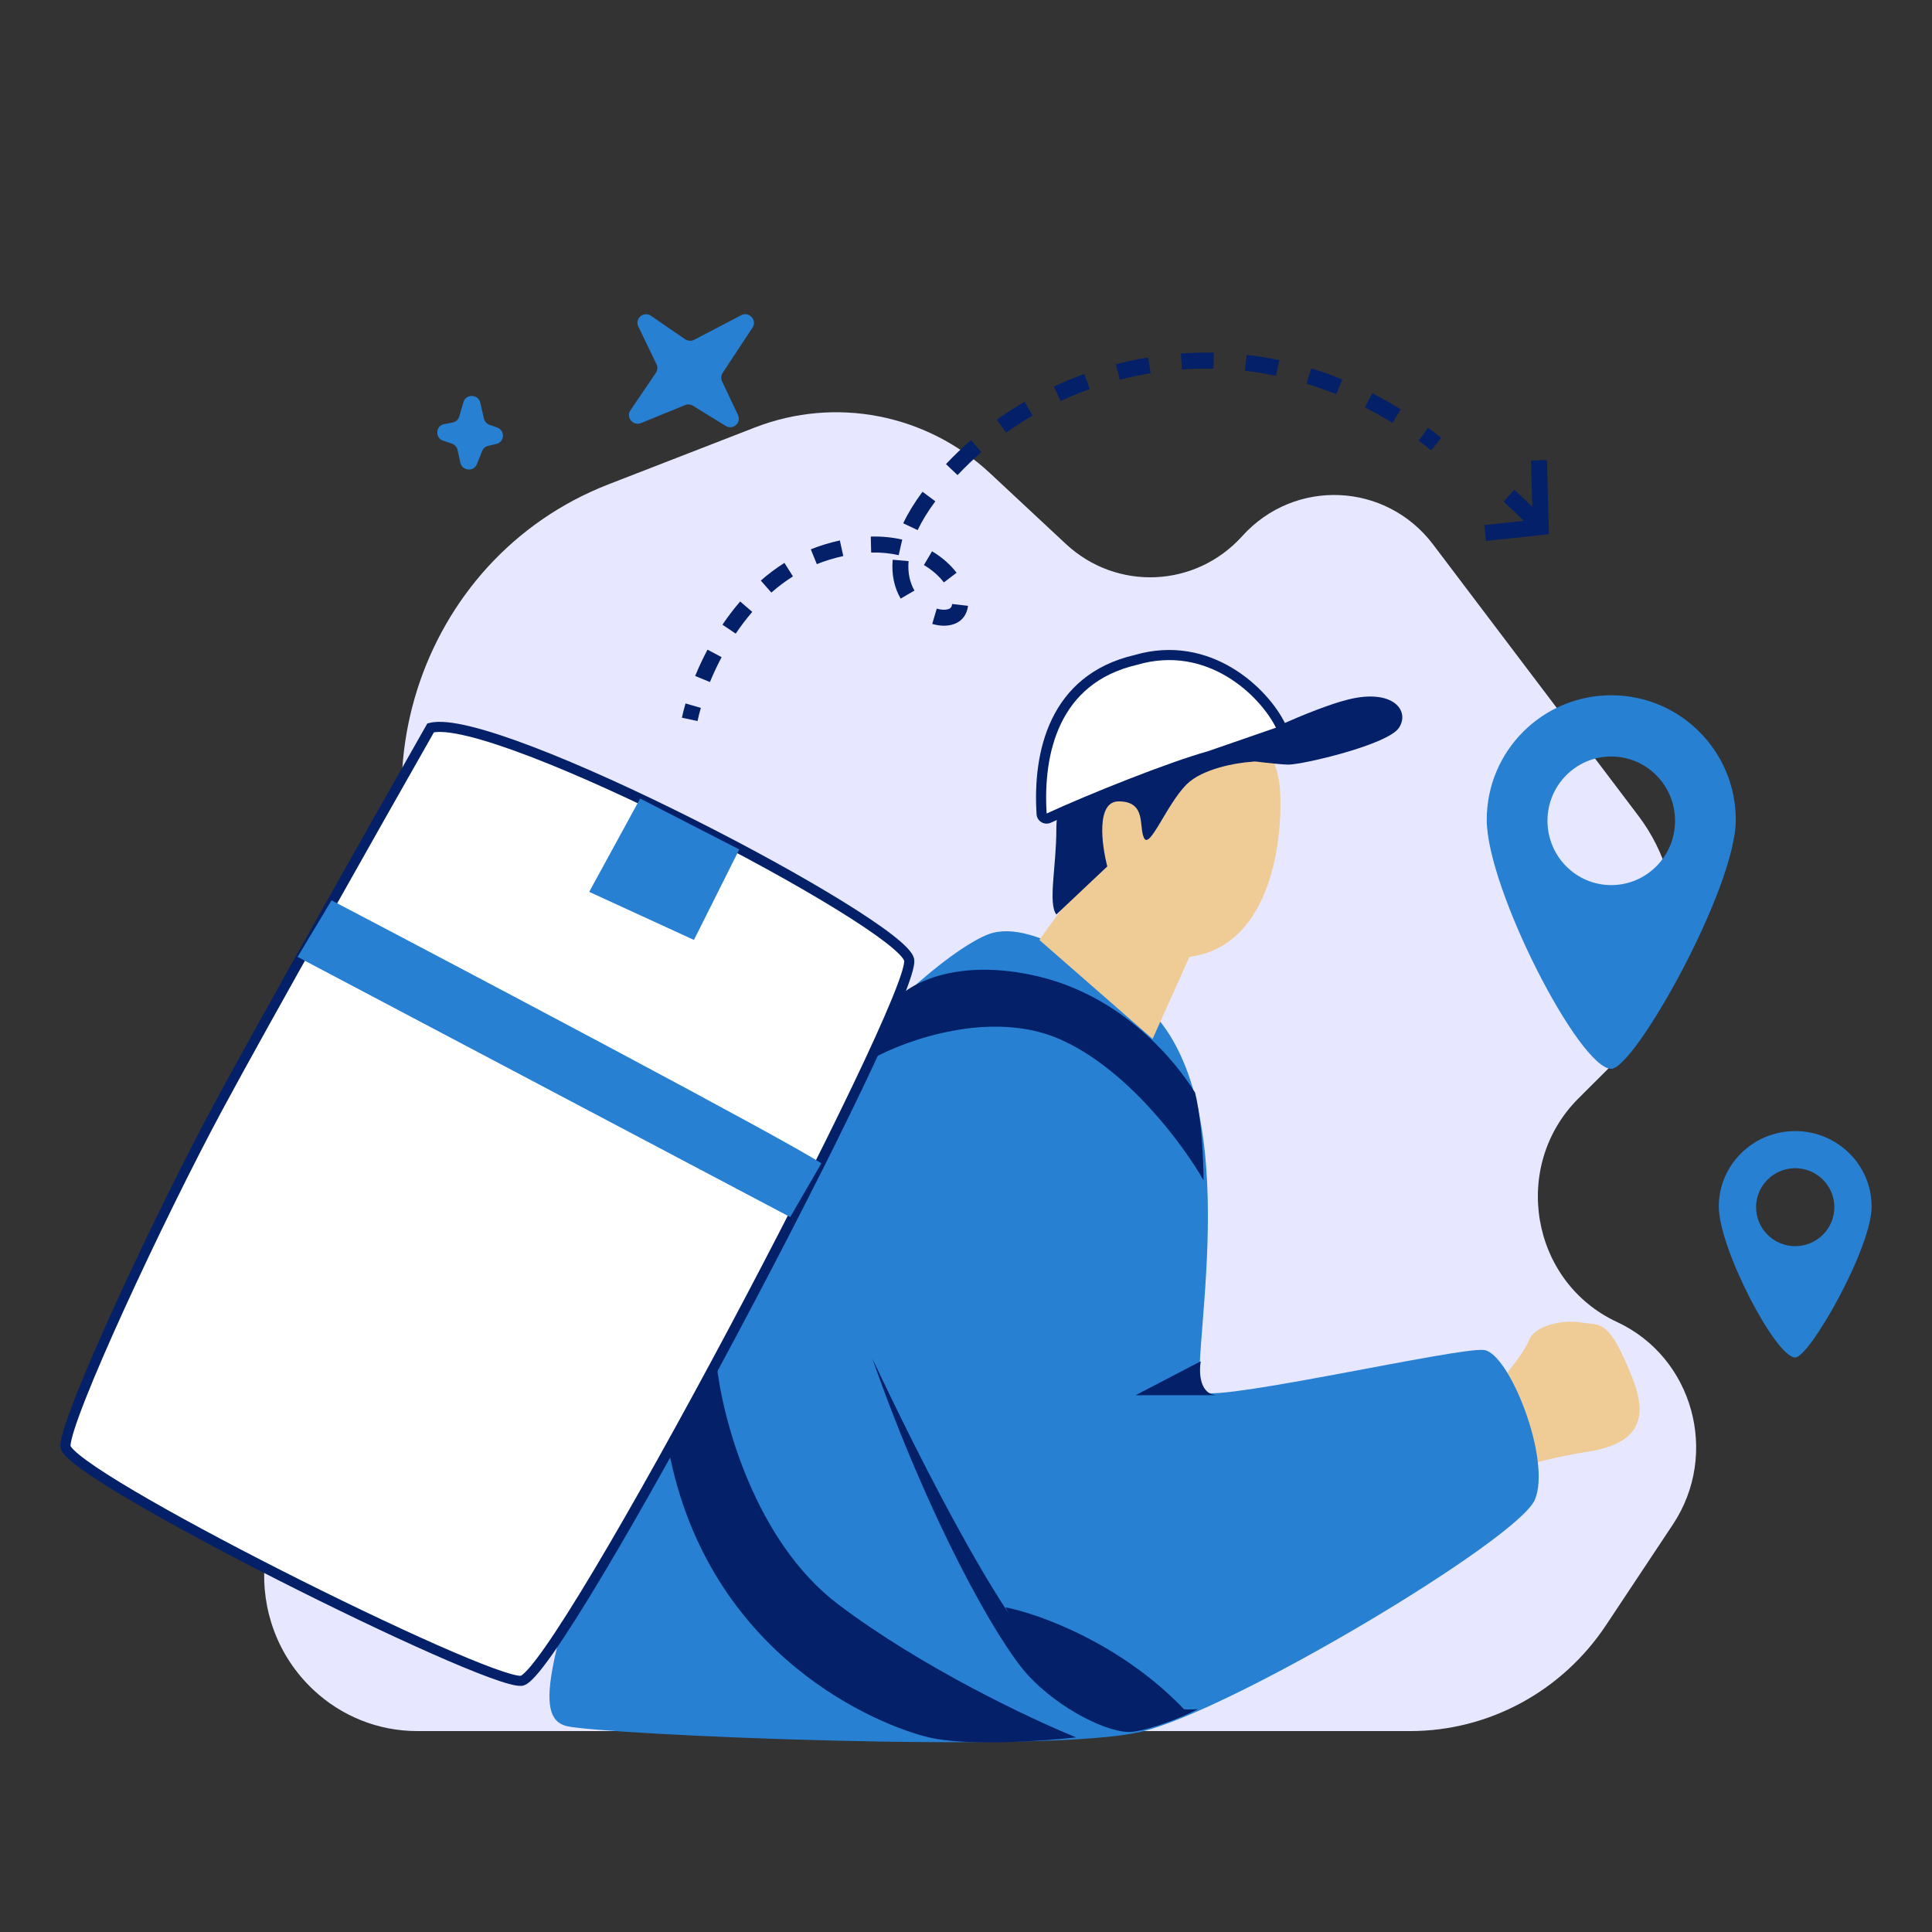 <svg width="374" height="374" viewBox="0 0 374 374" fill="none" xmlns="http://www.w3.org/2000/svg">
<rect x="0" y="0" width="374" height="374" fill="#333333" stroke="none"/>
<path d="M272.989 335.103H193.247H80.727C73.288 335.103 66.123 332.25 60.656 327.114C46.695 313.996 48.319 291.072 63.984 280.129L82.921 266.9C104.462 251.853 110.193 222.011 95.805 199.811L88.056 187.854C66.124 154.012 80.617 108.196 117.825 93.746L146.134 82.753C161.727 76.698 179.341 80.122 191.646 91.6L206.325 105.292C216.163 114.469 231.444 113.797 240.468 103.789C250.615 92.535 268.275 93.311 277.431 105.413L317.178 157.945C327.779 171.955 326.418 191.822 314.01 204.198L305.567 212.62C292.438 225.716 296.301 248.148 313.023 255.916C327.755 262.759 332.916 281.44 323.847 295.099L310.894 314.608C302.385 327.423 288.183 335.103 272.989 335.103Z" fill="#E7E8FF"/>
<path d="M296.045 259.326C295.163 261.546 292.369 265.062 291.082 266.542L292.185 285.417C292.736 284.677 296.597 282.752 307.626 280.976C321.413 278.755 317.553 269.873 314.244 262.657C310.935 255.44 309.281 256.55 305.972 255.995C302.663 255.44 297.148 256.55 296.045 259.326Z" fill="#EFCB96"/>
<path d="M191.334 180.86C200.542 177.356 217.093 190.348 224.218 197.282C241.756 218.632 229.15 267.899 232.987 269.542C236.823 271.184 282.312 260.783 287.245 261.33C292.177 261.878 300.398 282.68 297.11 290.344C293.822 298.007 239.015 330.852 220.929 335.232C202.843 339.611 116.25 335.779 109.673 334.137C103.096 332.495 106.385 320.451 118.99 283.227C139.817 220.821 179.825 185.239 191.334 180.86Z" fill="#2780D2"/>
<path d="M211.064 168.269L201.199 181.955L223.122 201.114L230.246 185.239C246.688 183.049 248.332 161.153 247.784 152.941C247.236 144.73 241.208 134.329 223.122 143.635C208.653 151.08 209.055 163.16 211.064 168.269Z" fill="#EFCB96"/>
<path d="M214.353 167.722L204.488 177.028C202.843 174.838 204.488 167.722 204.488 160.606C204.488 153.489 208.324 141.993 223.67 136.519C239.015 131.045 252.717 142.541 249.977 144.73C247.784 146.482 243.948 147.285 242.304 147.468C239.381 147.65 232.768 148.781 229.698 151.847C225.862 155.679 222.574 164.437 221.477 162.248C220.381 160.058 222.026 155.131 216.545 155.131C212.16 155.131 213.257 163.525 214.353 167.722Z" fill="#032068"/>
<path d="M249.429 148.015C247.237 148.015 239.016 146.92 235.18 146.372C240.843 143.453 253.923 137.176 260.939 135.424C269.708 133.234 272.996 137.614 270.804 140.898C268.611 144.183 252.17 148.015 249.429 148.015Z" fill="#032068"/>
<path d="M234.084 146.372C226.602 148.448 211.14 154.624 203.015 158.37C202.397 158.655 201.683 158.244 201.64 157.565C200.882 145.762 204.022 131.445 219.834 127.76C234.042 123.586 244.732 133.999 247.918 140.514C248.164 141.016 247.892 141.598 247.364 141.781L234.084 146.372Z" fill="white"/>
<path fill-rule="evenodd" clip-rule="evenodd" d="M238.511 129.29C243.524 132.285 247.123 136.66 248.797 140.085C249.325 141.163 248.714 142.349 247.683 142.705L234.375 147.307L234.346 147.315C226.937 149.37 211.53 155.521 203.425 159.258C202.202 159.822 200.751 159.014 200.662 157.628C200.277 151.635 200.874 144.917 203.641 139.193C206.427 133.431 211.392 128.731 219.584 126.814C226.983 124.649 233.479 126.283 238.511 129.29ZM237.506 130.968C232.852 128.187 226.908 126.701 220.11 128.698L220.083 128.706L220.056 128.713C212.452 130.485 207.949 134.782 205.404 140.044C202.842 145.343 202.245 151.674 202.614 157.478C210.751 153.727 226.228 147.542 233.792 145.439L247.002 140.871C245.475 137.789 242.151 133.743 237.506 130.968Z" fill="#032068"/>
<path d="M206.132 324.831C196.487 319.576 177.633 281.585 168.864 262.973C179.825 294.175 192.979 317.714 199.008 324.283C205.036 330.852 214.901 335.779 219.286 335.232C222.794 334.794 228.786 332.495 231.891 330.852C227.69 331.217 215.778 330.086 206.132 324.831Z" fill="#032068"/>
<path d="M229.699 331.4C217.422 318.262 201.2 312.423 194.623 311.145C196.45 314.977 201.967 323.627 209.421 327.568C216.874 331.509 226.045 331.765 229.699 331.4Z" fill="#032068"/>
<path d="M42.262 214.253C51.47 197.173 73.502 158.233 83.367 140.899C95.972 137.614 174.345 178.67 175.989 185.787C177.633 192.903 108.03 324.831 100.905 325.378C93.78 325.926 12.667 285.417 12.667 279.943C12.667 274.468 30.753 235.602 42.262 214.253Z" fill="white"/>
<path fill-rule="evenodd" clip-rule="evenodd" d="M175.521 183.395C176.194 184.092 176.774 184.838 176.943 185.567C177.042 185.997 176.988 186.511 176.901 186.987C176.808 187.499 176.646 188.113 176.43 188.811C175.996 190.208 175.317 192.021 174.433 194.176C172.662 198.491 170.041 204.25 166.836 210.945C160.422 224.339 151.647 241.527 142.599 258.505C133.552 275.483 124.227 292.263 116.714 304.838C112.959 311.123 109.648 316.373 107.045 320.077C105.746 321.925 104.607 323.412 103.667 324.453C103.198 324.973 102.758 325.405 102.354 325.72C101.987 326.007 101.508 326.313 100.979 326.353C100.347 326.402 99.465 326.229 98.482 325.962C97.458 325.684 96.192 325.263 94.729 324.725C91.801 323.649 88.027 322.081 83.715 320.174C75.089 316.359 64.266 311.167 53.67 305.79C43.076 300.414 32.694 294.844 24.953 290.27C21.086 287.985 17.858 285.937 15.588 284.278C14.456 283.452 13.534 282.701 12.886 282.051C12.562 281.727 12.283 281.404 12.078 281.087C11.885 280.791 11.688 280.393 11.688 279.943C11.688 279.086 12.021 277.742 12.533 276.128C13.059 274.47 13.82 272.396 14.762 270.012C16.646 265.243 19.274 259.188 22.257 252.645C28.224 239.561 35.633 224.487 41.4 213.789C50.614 196.698 72.652 157.748 82.515 140.415L82.719 140.056L83.119 139.952C84.068 139.705 85.244 139.683 86.56 139.81C87.889 139.938 89.427 140.225 91.131 140.643C94.54 141.479 98.684 142.856 103.275 144.613C112.462 148.127 123.524 153.189 134.228 158.569C144.933 163.949 155.304 169.66 163.11 174.477C167.01 176.884 170.289 179.079 172.653 180.907C173.833 181.819 174.807 182.656 175.521 183.395ZM83.999 141.765C84.596 141.671 85.384 141.661 86.372 141.756C87.576 141.872 89.016 142.138 90.665 142.542C93.961 143.351 98.021 144.697 102.575 146.439C111.68 149.922 122.678 154.953 133.348 160.316C144.017 165.678 154.336 171.361 162.081 176.141C165.956 178.532 169.169 180.686 171.455 182.453C172.599 183.338 173.491 184.11 174.112 184.753C174.773 185.437 174.998 185.846 175.035 186.007C175.033 185.996 175.043 186.039 175.036 186.162C175.031 186.278 175.012 186.434 174.975 186.636C174.901 187.041 174.764 187.572 174.56 188.232C174.151 189.549 173.496 191.301 172.621 193.435C170.872 197.699 168.269 203.419 165.069 210.101C158.672 223.462 149.909 240.625 140.871 257.586C131.832 274.549 122.523 291.298 115.033 303.836C111.286 310.107 108.003 315.309 105.442 318.953C104.16 320.778 103.074 322.189 102.213 323.144C101.78 323.623 101.426 323.963 101.148 324.179C100.92 324.357 100.812 324.398 100.801 324.405C100.801 324.405 100.801 324.405 100.801 324.405C100.529 324.417 99.95 324.334 98.996 324.075C98.049 323.817 96.842 323.418 95.406 322.89C92.534 321.834 88.803 320.285 84.508 318.386C75.921 314.588 65.131 309.413 54.557 304.047C43.982 298.68 33.641 293.131 25.95 288.587C22.102 286.313 18.937 284.302 16.744 282.7C15.644 281.896 14.816 281.215 14.273 280.671C14 280.398 13.824 280.183 13.721 280.025C13.677 279.957 13.656 279.913 13.646 279.891C13.661 279.361 13.895 278.309 14.399 276.72C14.907 275.122 15.649 273.094 16.583 270.73C18.45 266.005 21.062 259.983 24.039 253.456C29.992 240.402 37.382 225.368 43.124 214.716C52.258 197.773 74.03 159.287 83.999 141.765Z" fill="#032068"/>
<path d="M152.97 235.602L158.999 225.201C152.422 220.821 93.049 189.436 64.184 174.291L57.607 185.239L152.97 235.602Z" fill="#2780D2"/>
<path d="M114.058 172.649L123.923 154.584L143.105 164.437L134.336 181.955L114.058 172.649Z" fill="#2780D2"/>
<path d="M162.287 310.598C146.064 298.336 139.816 274.468 138.72 264.068L129.403 280.49C137.076 320.999 170.508 334.137 179.825 336.327C187.279 338.078 201.93 337.057 208.324 336.327C199.738 332.86 178.51 322.86 162.287 310.598Z" fill="#032068"/>
<path d="M205.036 201.114C191.882 195.421 175.44 201.297 168.864 204.946L172.7 194.545C174.892 190.714 184.977 185.13 201.199 189.071C217.422 193.013 227.506 205.311 231.343 211.515C232.658 216.771 232.987 225.018 232.987 228.485C229.151 221.734 218.189 206.808 205.036 201.114Z" fill="#032068"/>
<path d="M219.834 270.089H235.728C232.22 270.089 232.074 265.71 232.439 263.52L219.834 270.089Z" fill="#032068"/>
<path fill-rule="evenodd" clip-rule="evenodd" d="M311.91 206.905C316.395 206.905 336.016 172.007 336.016 158.694C336.016 145.381 325.223 134.589 311.91 134.589C298.597 134.589 287.805 145.381 287.805 158.694C287.805 172.007 305.744 206.905 311.91 206.905ZM311.911 171.34C318.73 171.34 324.257 165.767 324.257 158.892C324.257 152.017 318.73 146.444 311.911 146.444C305.092 146.444 299.564 152.017 299.564 158.892C299.564 165.767 305.092 171.34 311.911 171.34Z" fill="#2780D2"/>
<path fill-rule="evenodd" clip-rule="evenodd" d="M347.521 262.786C350.273 262.786 362.312 241.636 362.312 233.567C362.312 225.499 355.69 218.958 347.521 218.958C339.351 218.958 332.729 225.499 332.729 233.567C332.729 241.636 343.737 262.786 347.521 262.786ZM347.521 241.231C351.705 241.231 355.097 237.854 355.097 233.687C355.097 229.521 351.705 226.143 347.521 226.143C343.337 226.143 339.945 229.521 339.945 233.687C339.945 237.854 343.337 241.231 347.521 241.231Z" fill="#2780D2"/>
<path d="M143.471 61.022L134.38 65.78C133.827 66.069 133.153 66.027 132.634 65.671L126.03 61.141C124.61 60.166 122.823 61.668 123.567 63.211L127.092 70.514C127.349 71.047 127.305 71.672 126.975 72.158L122.044 79.42C121.117 80.785 122.562 82.528 124.099 81.899L132.607 78.418C133.106 78.214 133.678 78.262 134.14 78.547L140.461 82.441C141.885 83.318 143.571 81.839 142.86 80.337L139.774 73.812C139.526 73.288 139.568 72.677 139.884 72.198L145.68 63.418C146.628 61.982 145.003 60.22 143.471 61.022Z" fill="#2780D2"/>
<path d="M89.716 77.839L88.9 80.636C88.727 81.232 88.23 81.679 87.614 81.794L85.993 82.097C84.301 82.413 84.154 84.751 85.791 85.308L87.466 85.877C88.03 86.069 88.453 86.54 88.579 87.117L89.112 89.559C89.464 91.173 91.711 91.377 92.32 89.851L93.335 87.309C93.534 86.811 93.964 86.441 94.49 86.316L96.086 85.936C97.71 85.549 97.804 83.299 96.219 82.747L94.779 82.245C94.228 82.053 93.814 81.593 93.683 81.031L92.971 77.961C92.582 76.282 90.197 76.192 89.716 77.839Z" fill="#2780D2"/>
<path fill-rule="evenodd" clip-rule="evenodd" d="M234.906 71.368C232.855 71.325 230.821 71.379 228.809 71.525L228.587 68.439C230.693 68.288 232.822 68.231 234.97 68.275L234.906 71.368ZM222.751 72.242C220.73 72.576 218.739 73.001 216.783 73.51L216.004 70.516C218.049 69.984 220.132 69.54 222.247 69.191L222.751 72.242ZM247.012 72.748C244.997 72.327 242.989 72.004 240.99 71.776L241.341 68.704C243.433 68.942 245.536 69.279 247.645 69.721L247.012 72.748ZM210.953 75.312C209.024 76.005 207.139 76.781 205.307 77.633L204.003 74.828C205.92 73.937 207.89 73.126 209.907 72.401L210.953 75.312ZM258.674 76.322C256.758 75.541 254.839 74.859 252.921 74.27L253.828 71.313C255.834 71.929 257.84 72.642 259.841 73.457L258.674 76.322ZM199.896 80.454C198.121 81.484 196.41 82.588 194.769 83.758L192.974 81.24C194.693 80.014 196.485 78.858 198.342 77.779L199.896 80.454ZM269.543 81.874C267.778 80.78 266.003 79.779 264.222 78.868L265.631 76.114C267.487 77.064 269.336 78.107 271.173 79.245L269.543 81.874ZM189.984 87.528C189.215 88.198 188.466 88.882 187.739 89.582C186.894 90.395 186.103 91.192 185.363 91.971L183.12 89.841C183.894 89.026 184.718 88.197 185.595 87.353C186.359 86.618 187.146 85.898 187.954 85.194L189.984 87.528ZM277.064 87.165C276.252 86.523 275.437 85.903 274.62 85.303L276.448 82.809C277.297 83.43 278.142 84.074 278.983 84.74L277.064 87.165ZM181.061 97.04C179.567 99.052 178.45 100.913 177.642 102.621L174.846 101.297C175.754 99.381 176.981 97.347 178.578 95.196L181.061 97.04ZM173.967 107.469C172.381 107.106 170.606 106.914 168.642 106.961L168.567 103.869C170.779 103.816 172.811 104.031 174.657 104.453L173.967 107.469ZM163.244 107.639C162.38 107.829 161.489 108.061 160.57 108.34C159.73 108.595 158.914 108.885 158.121 109.208L156.957 106.342C157.836 105.985 158.74 105.663 159.671 105.381C160.665 105.079 161.635 104.826 162.58 104.618L163.244 107.639ZM153.501 111.582C152.012 112.519 150.62 113.572 149.32 114.714L147.279 112.39C148.693 111.148 150.216 109.995 151.854 108.965L153.501 111.582ZM182.716 112.747C181.811 111.559 180.525 110.372 178.852 109.384L180.425 106.72C182.431 107.905 184.022 109.357 185.177 110.872L182.716 112.747ZM175.886 108.623C175.68 111.002 176.191 112.889 177.025 114.321L174.352 115.878C173.183 113.871 172.546 111.343 172.805 108.356L175.886 108.623ZM145.625 118.454C144.458 119.805 143.391 121.219 142.421 122.659L139.856 120.93C140.889 119.397 142.03 117.885 143.284 116.433L145.625 118.454ZM183.701 117.872C184.016 117.749 184.251 117.505 184.317 116.924L187.39 117.276C187.218 118.779 186.398 120.138 184.827 120.753C183.495 121.274 181.929 121.215 180.462 120.781L181.339 117.815C182.359 118.117 183.188 118.073 183.701 117.872ZM139.692 127.214C138.82 128.856 138.069 130.479 137.431 132.032L134.57 130.857C135.244 129.216 136.038 127.5 136.96 125.763L139.692 127.214ZM135.673 137.036C135.405 137.96 135.192 138.814 135.03 139.578L132.004 138.936C132.183 138.092 132.416 137.165 132.703 136.175L135.673 137.036Z" fill="#032068"/>
<path fill-rule="evenodd" clip-rule="evenodd" d="M299.461 89.064L299.844 103.415L287.661 104.718L287.332 101.643L294.967 100.826C293.678 99.522 292.377 98.279 291.065 97.097L293.136 94.8C294.302 95.851 295.46 96.948 296.608 98.09L296.369 89.147L299.461 89.064Z" fill="#032068"/>
</svg>
